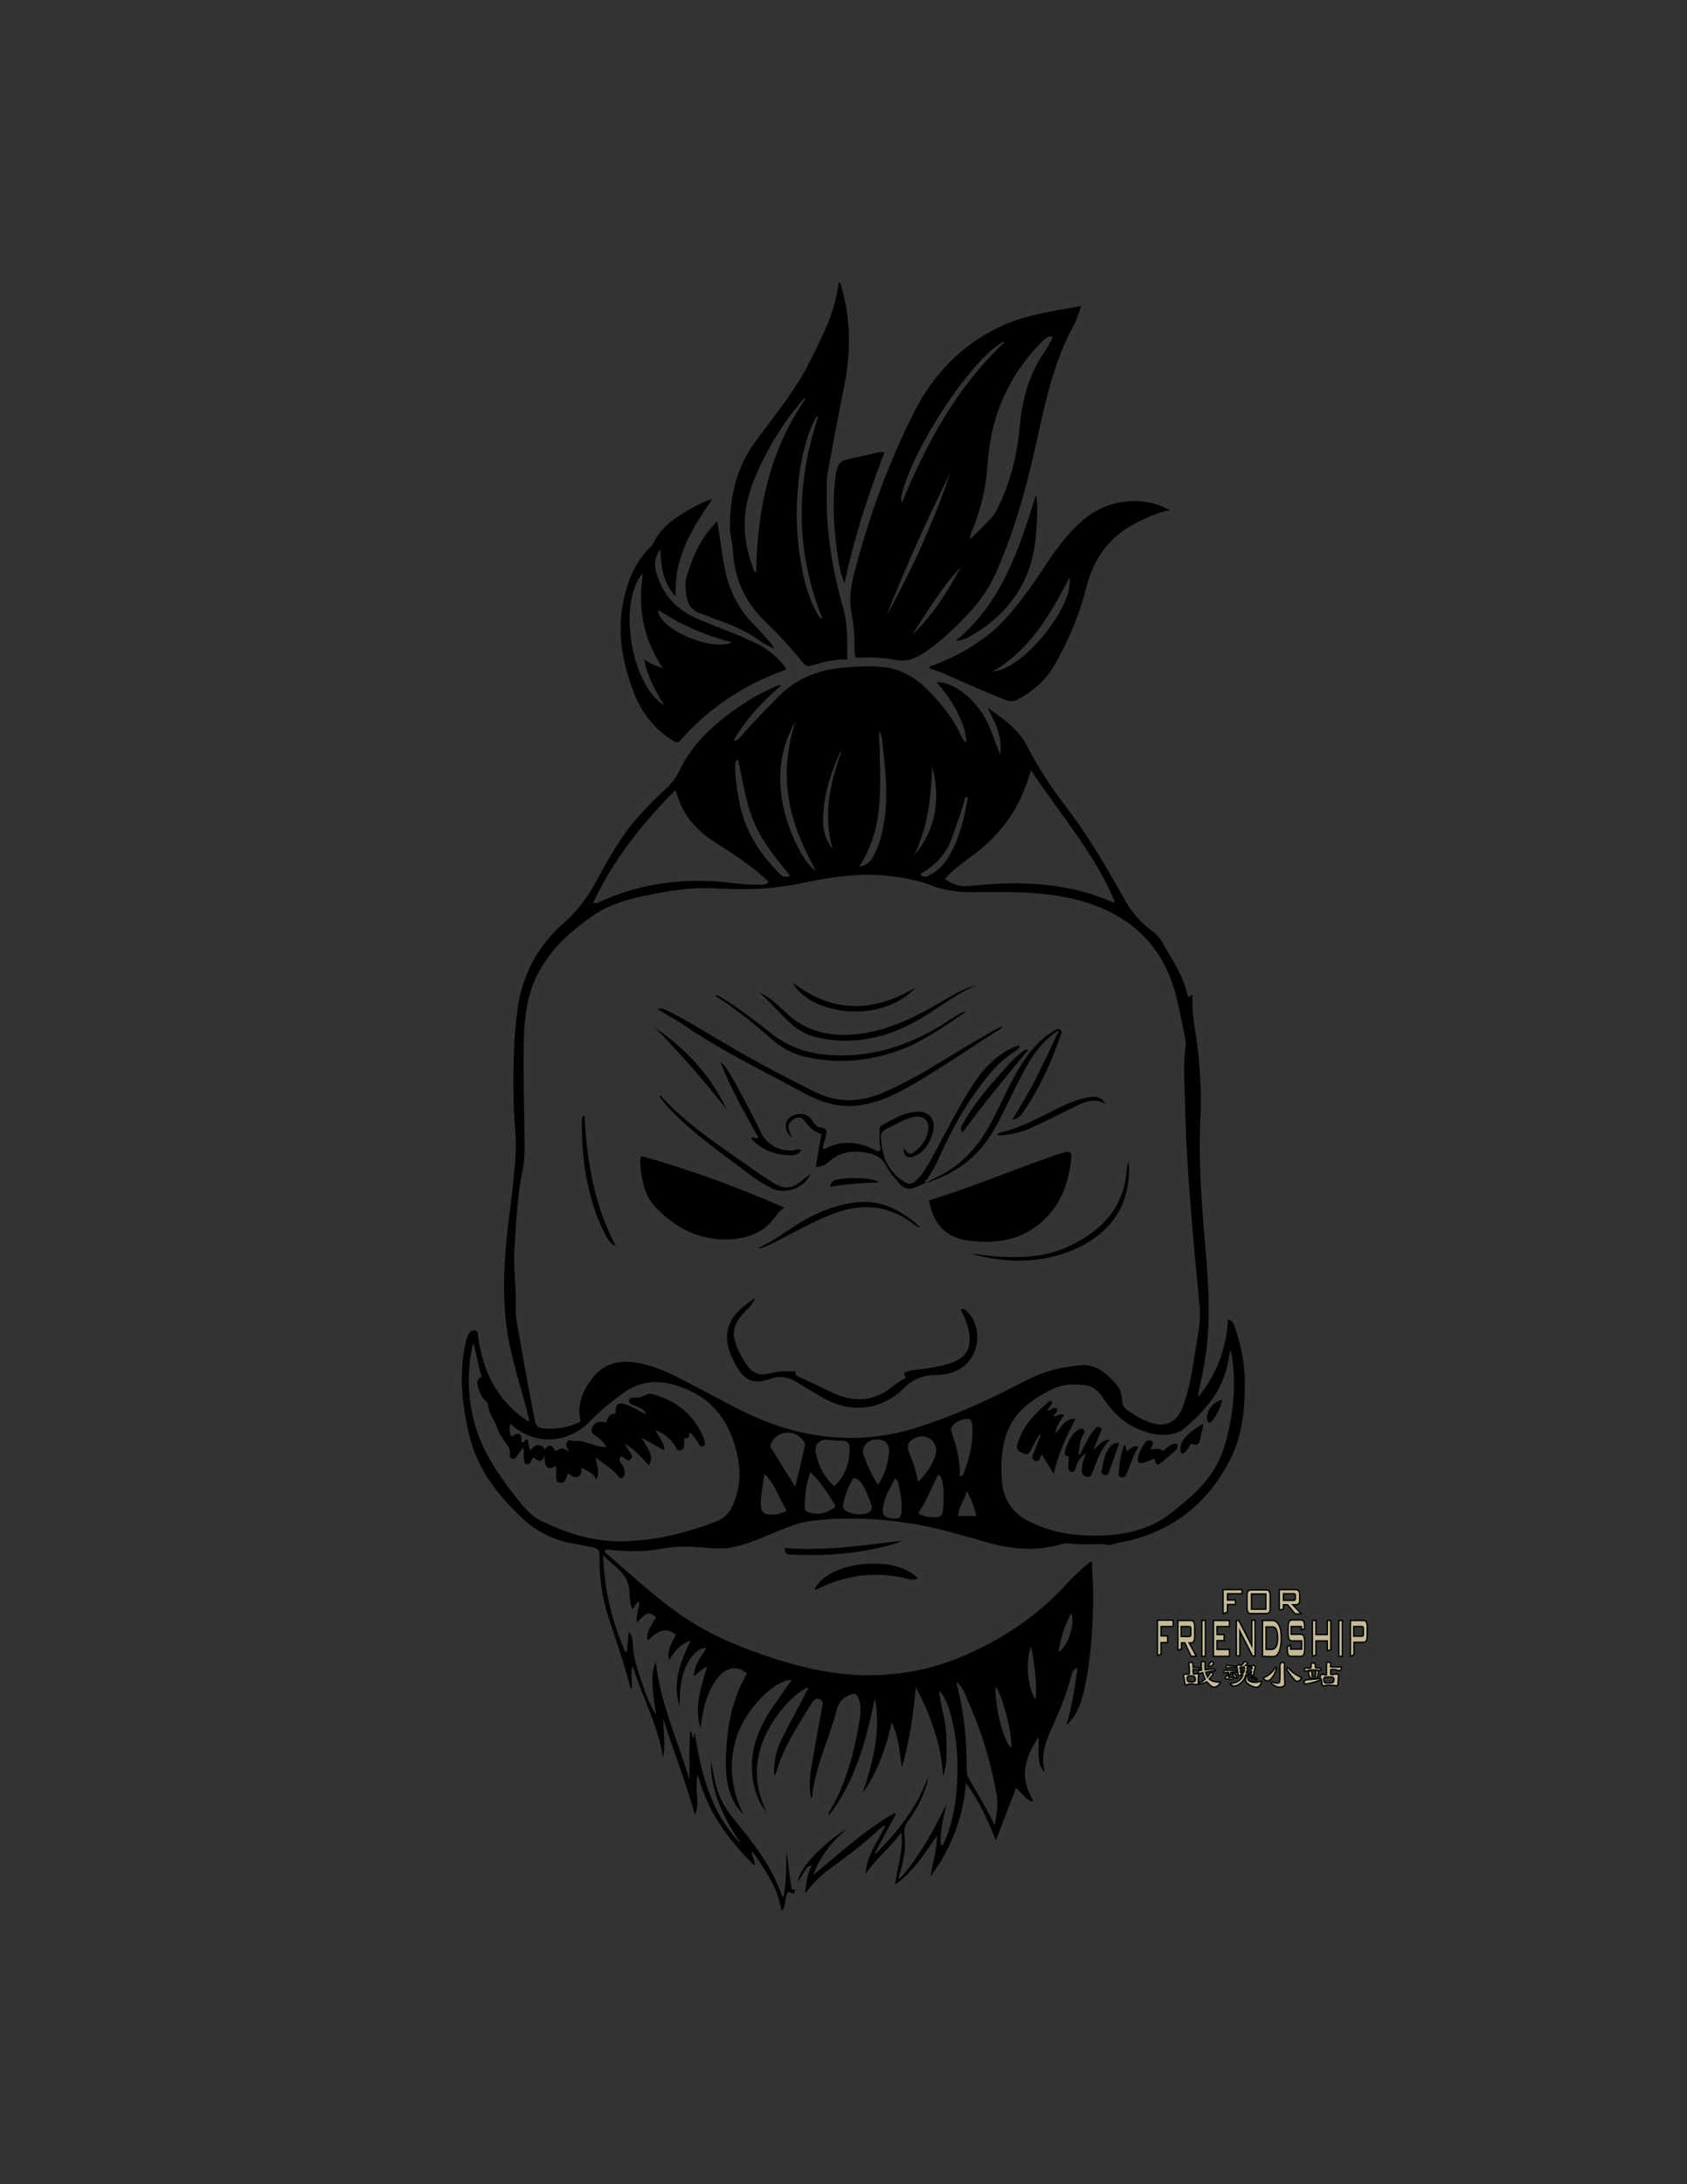 <?xml version="1.0" encoding="utf-8"?>
<!-- Generator: Adobe Illustrator 18.1.1, SVG Export Plug-In . SVG Version: 6.00 Build 0)  -->
<svg version="1.1" id="图层_1" xmlns="http://www.w3.org/2000/svg" xmlns:xlink="http://www.w3.org/1999/xlink" x="0px" y="0px"
	 viewBox="0 0 612 792" enable-background="new 0 0 612 792" xml:space="preserve">
<rect x="0" y="0" width="612" height="792" fill="#333333" stroke="none"/>
<g>
	<g>
		<path d="M250.6,594.9c-3.9,1.2-5.9,3.9-7.8,7.1c-1.2-3.8,1.2-6.4,2.4-9.3c-3.5-2.5-5.9-2-10.2,2.2c-0.5-1.7,0-3.2,0.7-4.6
			c0.7-1.3,1.5-2.6,2.3-3.9c-2.7-2.1-3.2-2-6.9,1.9c-0.5-2.7,0.8-5,0.8-7.5c-1.5,0.2-1.3,2.1-2.6,2.6c-1.5-3.6-0.2-7.8-2.4-11.3
			c-2.1-3.3-5.5-5.4-8.1-8.2c0.4,12.3,3.1,24,8.1,35.2c0.2,0,0.4,0,0.5-0.1c0.2-2.3,0.4-4.7,0.7-7.3c1.4,1.5,1.5,3.4,1.5,4.9
			c0.2,4.2,1.4,8,2.7,11.8c1.5,4.5,3,9.2,5.7,13.3c-0.4-3.1-1-6.2-1.2-9.3c-0.2-3.2-0.4-6.3,1.1-9.9c1.6,15.3,8.1,28.7,12.2,42.9
			c0.1-5.9-0.2-11.7,0.3-17.7c0.8,0.7,0.5,1.5,0.9,2.3c0.9-0.1,0.1-1.1,0.8-1.4c2.3,14.8,5.9,29,16.7,40
			c-6.1-9.2-11.1-18.8-10.9-30.3c1.1,6.1,2,12.3,5.6,17.6c2.6,3.9,5.9,7.4,8.7,11.3c4.7,6,8.7,12.5,11.3,19.7
			c0.1,0.3,0.1,0.8,0.8,0.8c1-5.4,0.9-10.7,1-16.2c0.9,4,0.8,8.2,1.7,12.1c0.2,0.7-0.2,2.1,1.4,1.4c0,2.5-1.3,1.3-2.4,1
			c-1.7,2-0.5,4.9-2.4,7c-0.7-2.8-1.3-5.5-2.3-7.9c-1.1-2.4-2.4-4.7-3.8-7c-1.5-2.2-2.7-4.6-4.8-6.8c-0.1,2,1.4,3.2,1,5.2
			c-9.5-9.5-17.2-19.6-20.5-33c-1.5,5.1,1,10.1-1.1,14.6c-3.2-11.8-7.8-23.2-11.5-34.9c0,4.7,1,9.4-0.1,14.1
			c-1.7-11.6-7.5-21.9-11-33.3c-0.9,3.1,0,5.6-0.3,8.2c-0.8-0.1-0.5-0.7-0.7-1c-2.1-8.1-4.9-16.1-7.5-23.9
			c-2.4-7.3-3.6-14.9-3.5-22.5c0-3-0.3-3.4-3.3-3.9c-2.1-0.4-4.3-0.9-6.3-1.2c-7.4-1.3-13.8-4.6-19.2-9.9
			c-8.3-8-15.2-16.8-18.1-28.1c-3-11.5-4.2-23.1-1.7-34.8c0.2-1.2,0.7-2.4,1.3-3.4c0.5-0.9,1.3-1.3,2.4-1c1,0.3,0.7,1.1,0.8,1.9
			c1.7,12.7,6.9,23.5,17.9,30.8c0.1,0.1,0.3,0.1,0.5,0.1c0.3-0.8-0.1-1.4-0.2-2.1c-2.3-8.9-5.1-17.5-6.9-26.4
			c-2.4-12.5-2.2-25-0.9-37.6c1-10.5,2.8-20.9,3.3-31.5c0.2-5.1-0.4-10.3-0.7-15.3c-0.3-12.6-0.3-25,1.5-37.5
			c1.9-12,7.4-22.2,16.6-30.2c4.9-4.3,8.6-9.3,11.7-14.9c4.7-8.9,9.6-17.5,16.5-24.9c2.8-3.1,5.7-6,8.7-8.7c2.1-1.9,3.7-3.9,4.9-6.4
			c5.2-11.1,14.3-18.7,24.3-25.2c3.3-2.2,6.9-3.9,10.5-5.6c0.7-0.2,1.2-0.7,2.3-0.4c-6.9,5.8-12.8,12.2-17.3,20
			c1.3,0.1,1.9-0.8,2.5-1.4c4.2-4.8,8.6-9.3,13.1-13.9c6.4-6.8,14.2-10.2,23.4-11.1c4.4-0.4,8.9-0.8,13.3-0.5
			c7.4,0.3,13.3,3.5,18.4,8.7c4.8,5,9.3,10.3,12,16.7c0.3,0.8,0.8,1.5,1.9,2.1c-0.4-4.3-1.9-8-3.7-11.6c-1.9-3.6-4.4-6.9-7.2-10.2
			c2.5-0.1,4.4,0.7,6.2,1.6c6.3,3.4,10.5,8.7,13.2,15.2c1.2,3,2.3,6,3.6,9.4c0.5-3.5,0-6.2-0.9-9.1c-0.9-2.7-2.4-5.2-3.6-7.9
			c5.4,3.9,11,7.6,14.2,13.7c4,8,9,15.4,14.4,22.5c8.3,10.8,15,22.6,21.7,34.4c2.4,4.2,5.6,7.6,9.5,10.5c1.5,1.1,2.6,2.4,3.5,3.9
			c3.1,5.6,6.8,10.8,8.6,16.9c0.3,1,0.5,2,0.9,3c0.8,0.3,0.7-0.9,1.5-0.7c0,1.2,0,2.4,0,3.7c0.1,5.6,1.4,11,2,16.5
			c0.9,8.2,1.3,16.4,0.9,24.6c-0.8,16.1,0.5,32,1.9,48c1,12.1,1.7,24.3,0.2,36.4c-0.7,4.8-1.6,9.6-2.7,14.3
			c-0.1,0.5-0.4,1.2-0.1,2.1c6.7-8.2,10.1-17.6,10.7-28c1.7,0.4,2.2,1.9,2.6,3.2c2.3,6.7,3.5,13.4,3.5,20.5c0,8.9-0.9,17.7-4.7,25.8
			c-7.3,15.3-19,25.7-35.5,30.3c-2.7,0.8-5.7,1-8.4,2c-0.7,0.2-2.3-0.3-3.5-0.3c-3.7,0.1-7.5,0.2-11.3-0.2c-0.9-0.1-1.9-0.2-2.7,0.1
			c-9.2,2.8-18.3,2.1-27.3-0.5c-9.3-2.6-18.5-5.5-28-6.9c-11.9-1.9-23.9-2.4-36-0.9c-5.5,0.7-10.4,3.1-15.4,5.1
			c-4.7,2-9.4,3.9-14.5,4.7c-3.4,0.4-6.8,0-10.2-0.2c-4.6-0.4-9.3-0.4-13.8,0.4c-6.2,1.3-12.5,1.1-18.8,0.5
			c-0.7-0.1-1.4-0.4-2.1,0.3c0,0.5,0.4,0.9,0.8,1.2c8.5,7.3,16.7,15,25.9,21.5c9.8,7,20.7,11.7,32,15.5c10.9,3.7,22,6.4,33.6,6.9
			c14.1,0.5,27.5-2.1,40.4-8.1c13.1-6,24.7-13.9,34.4-24.5c2.5-2.7,5.2-5.4,8.2-7.8c0.3-0.3,0.7-0.7,1.4-0.8
			c0.1,4.2,0.5,8.2,0.5,12.3c-0.1,11.7-0.8,23.3-3.4,34.8c-0.8,3.4-1.9,6.6-3.8,9.4c-0.7,0.9-1.3,1.7-2.5,2.8c2.1-7,3-13.7,4-20.7
			c-1.3,0.4-1.9,1.4-2.1,2.4c-1.9,7.4-5,14.4-8.1,21.4c-2,4.6-3.1,9.3-1.6,14.2c-3.5-3.6-1.9-8.2-2.4-12.8
			c-2.5,3.7-4.3,7.3-4.8,11.5c-0.5,4.3,1,8,3,11.7c-1.5,0-1.5,0-6.3-4.9c-2.4,6.3-4.8,12.5-7.3,19c-3.1-7.4-6-14.4-10.9-20.7
			c-1,12.7-5.5,23.9-12.8,33.8c0.5-4.7,2.4-9.5,2.3-14.8c-4.4,6.3-8.4,13-15.2,17.8c0.8-6.4,3.1-12.2,2.3-18.9
			c-4.2,5.5-9.3,9.6-13,15c0.4-6.7,4.4-11.8,7.3-17.6c-1.2,0.3-1.7,0.9-2.4,1.5c-5.6,5.2-11.6,9.7-17.8,14.2c-3.5,2.5-6.4,5.5-9,9
			c0.3-3.5,0.7-6.9,2.4-10.1c-1.7,0-2.2,1.3-2.8,2.3c-0.8,1.1-1.3,2.2-2.1,3.5c-0.2-5.2,11.9-16.1,17.4-18.9
			c-5.4,4.5-9.5,9.9-12.1,16.6c9.6-7.9,18.8-16.4,29.6-22.6c0.2,0.1,0.3,0.3,0.5,0.4c-2.5,4.7-5.1,9.4-7.6,14.1
			c0.1,0.1,0.2,0.2,0.3,0.3c1.9-2,3.7-4,5.6-6c2-2.2,3.7-4.5,5.4-6.8c1.6-2.3,3.2-4.7,4.5-7.2c1.3-2.5,2.4-5.1,3.4-7.8
			c0,2.1-0.8,3.9-1.5,5.8c-1.4,3.6-3.4,7-5.7,10.2c-1.1,1.5-1.5,3-1.3,4.8c0.7,5.1-0.4,10.2-2,15.1c-0.1,0.3-0.1,0.5,0,1
			c2-1.7,3.6-3.9,5.1-6c1.5-2.2,3.1-4.5,4.5-6.8c1.4-2.3,2.7-4.6,3.9-6.9c1.3-2.4,2.4-4.8,3.7-7.2c-1,4.9-2.5,9.7-1.9,14.9
			c0.9-0.3,1-1.1,1.3-1.7c2.7-6.1,3.9-12.6,4.4-19.2c0.7-9.7,0.1-19.3-2.8-28.7c-0.8-2.3-1.6-4.5-3.6-6.7c0.3,3.8,1.2,7.1,1.9,10.4
			c0.7,3.5,0.8,7,0.8,10.5c0,3.4,0,6.9-1.3,10.2c-0.3-5.7-1.3-11.3-3.2-16.7c-1.7-5.4-3.9-10.6-6.7-15.6c-0.8,9.8-2.3,19.6-5,29.1
			c-0.9-5.5-1.1-11-3.7-16.3c-2.1,9.2-5.1,17.9-10.6,25.7c3.7-11.1,6.8-22.5,4.5-34.4c-3.2,15-6.9,29.7-16.7,42.4
			c-0.1-0.4-0.2-0.7-0.2-0.7c6-9.7,9-20.7,11-31.8c0.5-3,1.1-5.9,0.3-9c-0.8-2.7-1.5-3.2-4-2c-2.2,1.1-3.6,2.6-4.2,5
			c-2,7.9-5.4,15.4-7.4,23.3c-0.7,2.6-1.3,5.2-1.5,8c0,0.3-0.1,0.7-0.5,0.9c-0.7-3.9-0.4-7.8,0.2-11.5c1.2-7.3,2.6-14.5,3.9-21.9
			c0.2-1,0.3-1.9-0.8-2.4c-1.1-0.5-1.9-0.1-2.6,0.8c-0.2,0.3-0.5,0.5-0.7,0.9c-4.3,7.4-9.2,14.3-11.9,22.5c-0.4,1.2-0.8,2.4-1.2,3.6
			c-0.7-2.1-0.1-4,0.1-6.1c0.7-4.7,3.1-8.6,5.2-12.8c2.1-3.9,4.2-7.9,6.2-11.8c0.2-0.4,0.7-0.9,0.5-1.5
			c-5.9,2.7-13.2,11.4-16.4,19.7c-3.3,8.7-2.7,17.2,1.4,25.5c-2.6-2.8-3.8-6.3-4.6-9.9c-2.2-9.9,0.7-18.8,6.1-27
			c2.5-3.7,5-7.2,7.6-11c-6.4,0.1-16.5,10.6-19.8,20.2c-3.3,9.8-2.2,19.3,2.2,28.5c-2.6-2.5-4.2-5.6-5.1-8.9
			c-1.2-4.2-1.3-8.4-1.1-12.7c0.3-8.7,1.7-17.3,5.5-25.4c0.7-1.3,1.3-2.6,2-3.9c-2.4-2.7-6.8-2.6-9.5,0.3c-2.8,3.1-4.6,6.8-5.7,10.9
			c-0.8,2.8-1.1,5.8-1.6,8.6c-2.3-7.7,0.2-14.9,2.4-22.3c-2.1,0.7-3.1,2.3-4.7,3.4c-0.1-4.3,2.6-6.9,4.5-10.3
			c-1.9,0.1-3.1,0.9-4.2,2c-3.3,3.3-4.6,7.5-5.2,12c-0.3,2.3-0.3,4.7-0.4,7C244,611,246.4,603,250.6,594.9z M187.1,470.8
			c0,2.2-0.1,4.5,0.1,6.7c0.7,5.2,1.9,10.4,2.7,15.6c1.3,7.4,2.7,14.8,4.2,22.2c0.3,1.5,1,2.4,2.6,2.6c4.5,0.4,8.7-0.1,12.8-1.9
			c0.5-0.2,1.2-0.3,1-1.3c-1.2-5.8,1.1-10.7,4.5-15.1c4.7-6.1,11.4-6.7,18.3-5c7.2,1.6,13.6,5.4,20.1,8.7
			c8.5,4.5,16.8,9.3,25.9,12.7c17.3,6.3,34.9,7.3,52.5,1.9c12.2-3.8,24.2-9,35.6-14.9c4.3-2.2,8.4-4.4,13-5.8
			c3.5-1.1,7.1-1.6,10.7-2.1c5.8-0.8,9.8,2.3,13.4,6.3c1.5,1.6,2.4,3.5,2.5,5.8c0.1,1.5,0.4,3,1.7,3.9c2.4,1.7,5,3.4,7.9,4.5
			c6.1,2.3,10.4,0.3,12.6-5.8c2.4-6.7,3.5-13.6,4.5-20.5c0.8-5,2-10.1,1.5-15.2c-1-11.5-2.2-23-3.1-34.4c-1-13.2-2-26.4-2.2-39.7
			c-0.1-6.3-0.7-12.6,0-18.9c0.1-1.3,0.5-2.5,0.2-3.8c-1-5-2-10.2-3.2-15.2c-3.3-13.9-10.8-24.5-23.6-31.1c-9-4.7-18.7-6.4-28.6-7.2
			c-7.4-0.5-15-0.3-22.4-0.3c-5,0-9.9-0.7-14.6-2.5c-5-2-10.2-2.8-15.5-3.4c-9.5-1-18.8,0.1-28.1,2c-7.2,1.5-14.5,2.7-22,2.8
			c-4.5,0.1-8.9-0.1-13.3-0.3c-8.3-0.4-16.3,0.9-24.4,2.6c-7.1,1.5-14,3.4-20,7.8c-6.6,4.7-12.6,9.9-17,16.7
			c-5.9,8.7-7.2,18.6-7.4,28.7c-0.3,12.9,0.3,25.8,0.3,38.7c0,2.2-0.1,4.5-0.5,6.7c-2.2,9.9-2.5,20-3.2,30.2
			C186.3,459.1,187.1,465,187.1,470.8z M185.2,516.3c-0.5,1.7-0.5,3.2,0.3,4.5c1.1-0.1,1.7-1.4,3-0.7c1.1,0.8,0.3,2.1,0.9,3
			c1,0,1-1.3,1.9-1.2c0.7,1.2,0.3,2.8,1.2,4c1.6-2.2,2.7-2.4,4.4-1.3c1.2,0.9,1.2,2.7,0.2,4.2c-1.3,1.9-2.4,0.4-3.4-0.3
			c-0.7,0.3-0.8,0.8-1,1.2c-0.3,0.8-0.8,1.4-1.7,1.2c-1-0.2-0.7-1.2-0.9-1.9c-0.3-1.3,0.2-2.6-0.4-4.2c-0.9,1.3-1.5,2.3-2.3,3.4
			c-0.3,0.5-0.9,1-1.5,0.8c-0.8-0.2-1-0.9-0.9-1.6c0.2-1.4-0.3-2.5-1.1-3.6c-1.1-1.7-2.6-3.4-3.3-5.4c-1-3.3-3.4-5.9-3.6-9.4
			c0-0.3-0.3-0.7-0.7-0.9c-1.5-1.3-2.2-3.1-2.8-4.9c-0.5-1.6-0.7-3.2,1.3-4c-1.3-3.9-1.9-8-3-11.9c-0.2,0.2-0.3,0.4-0.4,0.7
			c-2.1,9.7-1.7,19.5,1,28.9c2.7,9.3,8.1,17.4,14,25c3,3.8,5.9,7.8,10.4,9.8c9.1,4.4,18.6,7.3,28.7,7.2c12-0.2,23.5-3,34.6-7.3
			c3-1.2,4.9-3.5,6-6.4c2.3-5.5,2.7-11.1,1.5-17c-2.8-13.6-10.2-22.8-24-26.3c-5.9-1.5-11.3-0.9-16.4,2.5c-4.7,3.2-9,6.7-12.9,10.7
			c-7.3,7.8-19.2,9.5-28.2,2C186.1,516.9,185.8,516.7,185.2,516.3z M446.5,489.8c-0.5,0.3-0.5,0.9-0.5,1.3c-0.3,2-0.7,3.9-1.2,5.8
			c-2.4,8.7-8.3,15.2-15,20.9c-1.6,1.4-3.7,2.1-5.9,2.4c-4.5,0.5-8.5-0.8-12.5-2.7c-4.9-2.5-8.5-6.4-11.5-11c-1.6-2.4-3.7-4-6.6-4.3
			c-3.7-0.4-7.5-0.3-11,1.3c-8.2,3.8-15.1,8.9-17.7,18.1c-1.3,4.8-1.5,9.7-1.2,14.6c0.3,6.9,3.4,12.1,9.6,15.3
			c5.9,3,12,4.7,18.6,5.1c9.3,0.7,18.4,0,26.9-4c4.4-2.1,7.9-5.2,11.6-8.3c6.7-5.5,11.7-11.9,14.2-20.2c2.2-7.3,3.3-14.8,3.4-22.4
			C447.6,497.7,447.4,493.8,446.5,489.8z M342.8,318.8c2.6,1.7,5.1,2.8,8.3,2.5c4-0.3,8.1-0.8,12.1-0.9c13.9-0.5,27.4,1,40.3,6.7
			c0.2,0.1,0.5,0.3,0.9-0.2c-7.3-17.5-19.9-31.7-30.4-47.6c-0.8,2.4-1.3,4.4-2.1,6.2c-4,10.7-11,19-20.3,25.6
			C348.6,313.4,345.3,315.6,342.8,318.8z M215.1,327.5c1.3,0,1.3,0,2.3-0.4c12.8-5.9,26.2-8.2,40.3-7.6c6,0.2,12,1.5,18,1.3
			c1.1,0,2.2,0.1,3.2-1.1c-0.5-0.4-1.1-0.9-1.5-1.3c-5.7-5.1-12-9.2-18.5-13.3c-5.8-3.8-10.4-8.7-12.8-15.4c-0.3-1-0.7-2-1.1-3.2
			C232.9,298.7,222.4,311.9,215.1,327.5z M347.2,609.9c-0.1,0.4-0.1,0.5-0.1,0.8c2.7,10.3,3.7,20.9,3.6,31.5c0,0.8,0.2,1.5,0.5,2.2
			c3.2,5.8,6.9,11.4,9.6,17.5c0.7-3.6,1.4-7.2,0.8-10.8c-2-11.9-5.6-23.5-10.5-34.5C350.2,614.1,349.1,611.9,347.2,609.9z
			 M302.6,538.9c4.2-3.9,5.7-8.6,5.6-14.1c0-1.6-0.8-2.3-2.4-2.4c-1.9,0-3.7-0.1-5.6-0.3c-2.7-0.3-4.7,1.5-4.3,4.2
			C296.7,531.2,298.8,535.4,302.6,538.9z M288.5,539.1c1.3-5.4,2.4-10.1,3.5-14.9c0.1-0.7-0.1-1.1-0.4-1.5
			c-2.7-4.3-8.7-4.3-11.5-0.1c-0.5,0.9-0.9,1.9-0.2,2.7C282.6,529.8,285.5,534.2,288.5,539.1z M286.7,317.6
			c-5.1-6.2-10.1-12.2-13.2-19.6c-3.1-7.2-4-15-5.8-22.6c-1.1,0.5-0.9,1.4-1,2.1c-0.1,3.7,0.5,7.3,1.1,11
			c1.6,11.4,7.2,20.5,15.2,28.5C283.9,318,285,318.3,286.7,317.6z M288.6,261.6c-5.8,10.1-6.8,20.8-4.2,31.9
			c2.3,9.8,7.8,20.2,11.6,22.2c-4.7-8.4-8.4-16.9-9.9-26.3C284.6,279.9,285.6,270.6,288.6,261.6z M333.1,537.4c2.7-2.8,4.8-5.6,6-9
			c0.5-1.4,0.8-3,0.1-4.5c-1.1-2.6-4.2-3.8-7-2.6c-2.8,1.2-3.5,3-2.2,5.9C331.4,530.4,332.3,533.7,333.1,537.4z M311.6,314.4
			c2.5-0.7,4-1.7,5-3.5c2.7-4.7,3.8-9.9,4.5-15.3c1-8.5,0-16.9-0.9-25.5c-0.1-1.5-0.2-3.3-1.4-5c0.2,3.8,0.4,7.3,0.4,10.7
			c0.1,6.2,0.3,12.5-0.5,18.7C317.9,301.5,315.7,308,311.6,314.4z M294,533.8c-1.7,4.4-2,8.6-2.1,12.9c0,1.1,0.8,1.5,1.6,1.7
			c3.2,1.1,6.1,0.3,8.9-1.5c0.5-0.3,0.8-0.8,0.4-1.4C300.3,541.5,297.7,537.4,294,533.8z M318.5,538.4c2.4-3.6,3.6-7.4,4-11.4
			c0.3-3.5-1.6-5.4-5.1-5c-3.2,0.3-5.1,3.1-4,6C314.7,531.5,316.3,534.9,318.5,538.4z M348.2,535.4c0.5-0.2,0.8-0.2,0.9-0.3
			c0.2-0.2,0.4-0.4,0.5-0.8c2.1-5.6,3.6-11.3,3.1-17.3c-0.2-2.3-0.9-2.8-2.7-2.4c-3,0.5-5.5,2.6-4.9,4.3
			C346.9,524.2,348.4,529.5,348.2,535.4z M309.6,535.9c-1.7,3-3.1,6.1-3.7,9.4c-0.3,1.3,0.2,2.3,1.4,2.8c2.3,1,4.6,1.3,7,0.7
			c1.7-0.5,2.4-1.7,1.7-3.4c-0.8-2.3-1.6-4.5-2.8-6.6C312.4,537.4,311.5,536.3,309.6,535.9z M333.1,548.7c2,1.3,3.9,1.4,5.9,1.5
			c2.2,0,3-0.7,3.1-2.8c0.2-2.7,0.4-5.5,0.1-8.1c-0.2-1.6-0.4-3.3-1.7-4.8C337.9,539.3,336.2,544.2,333.1,548.7z M277.3,534.4
			c-0.5,4.2-1.4,7.8-1.3,11.5c0,2.1,1,3.1,3,3.3c2.3,0.2,4.4-0.4,6.4-1.4C282.6,543.3,281.3,538.3,277.3,534.4z M324.7,536.1
			c-1.6,3.2-3.6,6.1-4.2,9.7c-0.7,3.4,0,4.4,3.3,4.8c2.3,0.3,3.1-0.3,3.3-2.7c0.2-3.3-0.5-6.4-1.1-9.6
			C325.9,537.4,325.6,536.8,324.7,536.1z M350.5,288.9c-0.5,0.4-0.5,1-0.7,1.5c-1.2,4.7-3,9.1-4.6,13.7c-1.7,4.9-4.9,8.6-9.2,11.5
			c-0.7,0.4-1.5,0.8-2.1,1.5c1,1.2,2.1,0.9,3.2,0.3c3-1.5,5.2-3.7,7-6.7c3.9-6.4,5.6-13.7,6.9-20.9
			C351.1,289.4,351,289.1,350.5,288.9z M338.2,278c-0.4,11-1.6,22.1-6.6,32.2C339.7,300.7,341.2,289.8,338.2,278z M302.1,307.9
			c-3.6-12.2-1-23.8,3.1-35.4c-0.3,0.1-0.4,0.2-0.5,0.4c-3.1,7-5.5,14.1-6,21.7C298.2,299.4,298.9,304,302.1,307.9z M361.2,611.5
			c-0.5,7.1,3.1,20.7,5.7,22.3C367.2,628.7,364,615.8,361.2,611.5z M374.1,597.1c-2.2,5-1.3,15.5,1.6,19.1
			C376.3,609.8,375.2,603.6,374.1,597.1z M350.7,540.7c-0.8,3.4-3,5.7-3.1,9c2.2,0,4.4,0,6.6,0C353.4,546.6,352.6,543.8,350.7,540.7
			z M384,599.1c3.5-2.1,6.2-10.7,4.6-14.2C386.3,589.3,384.7,593.9,384,599.1z"/>
		<path d="M392.2,111c-0.9,2.5-1.5,4.8-2.6,6.8c-6.9,12.6-10.1,26.4-13.1,40.3c-3.6,16.6-8,33.1-14.8,48.7c-2.4,5.6-5.7,10.6-9.7,15
			c-5.5,5.8-11.1,11.4-17.9,15.6c-2.6,1.6-5.5,2.5-8.6,2c-4.6-0.9-9.2-1.2-13.8-0.9c-0.4,0-0.9,0-1.2,0c-0.5-1.2-0.5-2.3-0.5-3.4
			c0-4.3-0.2-8.5-1.1-12.7c-1-5-0.2-10.1,1.1-15c5.2-20,12.3-39.5,21.6-57.9c6.9-13.7,17.2-24.4,31.1-31c6.8-3.3,14-4.7,21.3-6.1
			C386.7,112,389.3,111.5,392.2,111z M352,195.5c2.6-2.6,5-4.9,7.3-7.3c1.1-1.2,2-2.5,2.6-3.9c4.6-9.2,7-19,8-29.3
			c0.9-9.6,3.1-18.8,8.7-26.9c1.3-1.9,2.5-3.9,3.4-6.1c-1.7-0.1-2.3,0.2-4.2,2.1c-12,12.2-18.4,26.9-19.5,43.9
			c-0.5,8.5-2.4,16.8-5.8,24.7C352.3,193.4,351.9,194.1,352,195.5z M364.4,124.1c-0.8-0.2-1.1,0.2-1.4,0.4c-3.2,2.1-5.9,4.7-8.4,7.5
			c-6.8,7.7-12.5,16.1-17.6,24.9c-3.9,6.9-7.5,13.9-9.6,21.5c-0.7,2.3-0.5,2.3-0.2,3.9C336.1,160.6,347.1,140.4,364.4,124.1z
			 M321.5,223.4c9.3-16.7,17.2-34.1,23.3-52.1C336.3,188.4,328.5,205.7,321.5,223.4z M331,230.1c7.4-7.1,12.8-15.6,17.6-24.5
			C341.6,212.9,336.5,221.7,331,230.1z"/>
		<path d="M307.4,239.1c-4.8-0.2-9.1,1.1-13.4,2.3c-1.2,0.3-2-0.1-2.7-1.1c-4.2-5.2-8.7-10.1-13.6-14.8
			c-7.3-7.1-11.3-15.5-11.8-25.7c-0.1-2.7-1-5.4-1.1-8.1c-0.1-11.4,2.3-22.1,9.1-31.4c6.3-8.6,13.1-16.8,18.3-26.2
			c2.7-5,5.2-10.2,7.5-15.4c2.3-5.2,3.8-10.7,4.6-16.3c0.7,0.1,0.7,0.7,0.8,1c3.7,12.5,3.6,24.8,1,37.5c-2.1,10.3-4,20.5-5.9,30.8
			c-0.4,2.5-0.3,5.1-0.3,7.8c-0.1,14.1,2.2,27.9,6.1,41.4C307.6,226.8,307.3,232.8,307.4,239.1z M292.4,144.3
			c-1.1,0.3-1.3,0.9-1.7,1.3c-7.1,8.4-12.8,17.8-17,28c-4.4,10.5-4.8,21-0.7,31.7c0.3,0.8,0.2,1.6,1.3,2.4
			C274.7,184.9,279.1,163.4,292.4,144.3z M296.8,151.1c-0.2,0-0.3-0.1-0.5-0.1c-0.2,0.2-0.3,0.4-0.5,0.8c-0.4,1-1,1.9-1.3,2.8
			c-2.7,6.2-4,12.9-4.8,19.7c-1.1,9.8-0.9,19.6,0.8,29.3c1.1,6.6,2.6,12.9,5.9,18.7c0.4,0.8,0.8,1.7,2,2.1
			C288.6,200.2,288.6,175.8,296.8,151.1z"/>
		<path d="M245.2,216.3c-4.7-4.9-5.4-10.7-5.6-17.2c-2.1,2.7-2.3,5.4-1.6,8.1c2.2,8.4,7.5,14,15.5,17.4c7.1,3,14.4,5.5,21.3,8.9
			c4.2,2.1,8.7,6,10.5,9.2c-5.5,2.1-10.8,4.3-15.7,7.2c-8.5,4.9-16.1,10.9-22.6,18.4c-0.9,1-1.5,1.1-2.6,0.4
			c-7-4.2-11.7-10.3-14.5-17.7c-4.2-10.8-6.1-21.9-3.7-33.3c1.5-7.3,4.4-14.1,9.9-19.5c0.3-0.3,0.7-0.8,0.9-1.2
			c3-6.3,8.6-9.8,14.4-13c2.1-1.2,4.4-2.2,7-3.1C251.1,191.7,244.3,202.2,245.2,216.3z M241,255.8c-3.3-5.5-6.2-10.5-7.3-16.7
			c2.1,1.5,4.2,2.4,6.7,3.1c-3.6-5.4-5.8-10.7-7-16.6c-1.2-5.8-1-11.6-0.2-17.8C223.8,218.8,229.2,248.8,241,255.8z M238.7,221.1
			c0.3,7.4,20.3,15.3,26.8,11.8C255.8,230.4,247,226.6,238.7,221.1z"/>
		<path d="M424.4,185c-4.4,0.9-8,2.5-11.6,4.3c-10.3,5-16.1,13.2-18.8,24c-2.5,10.1-6.7,19.7-11.9,28.6c-3.1,5.2-7.8,9-13,11.8
			c-1.4,0.8-2.8,0.7-4.3,0.1c-5.7-2.2-11.3-4.7-16.8-7.1c-3.6-1.6-7.1-3.3-11-4.4c0.3-0.9,1.1-0.9,1.7-1.1
			c10.6-4.2,20.2-9.7,27.6-18.6c4.2-4.9,8-10.1,11.5-15.4c4.4-6.8,9-13.4,15.2-18.7C401.8,181,414.5,179.5,424.4,185z M388,209.4
			c-7,13.3-14.1,26.1-27.9,34.1C371.1,242.9,389.7,219.9,388,209.4z"/>
		<path d="M260.2,189c0.8,5.1,1.5,9.9,2.3,14.8c1.4,8.9,4.8,16.6,11.3,23c1.9,1.9,3.6,3.9,5.4,5.9c0.7,0.8,1.3,1.5,1.6,2.6
			c-1.4-0.8-2.8-1.4-4.2-2.3c-5.1-3.8-10.9-6.4-16.9-8.4c-1.9-0.7-3.6-1.5-5.5-2.1c-3-1-4.6-3.1-5.1-6.1c-0.4-2.6-0.7-5.1,0.1-7.6
			C251.4,201.4,254.5,194.7,260.2,189z"/>
		<path d="M320.8,164.1c-5.8,15.3-11,30.8-14.4,47.4c-1.3-2.8-1.7-5.4-2.2-7.9c-1.6-10.4-2.5-20.8-1-31.3c0.7-4.5,1.4-5.2,5.8-6.1
			c3.4-0.7,6.8-1.5,10.1-2.3C319.7,164,320.1,163.8,320.8,164.1z"/>
		<path d="M346.9,232.2c16.6-13.8,22.8-33.1,28.9-52.7c0.7,2.8,0.5,5.7,0.4,8.5c-0.3,8.4-1.3,16.6-5.5,24.2
			c-4.5,8.3-11.1,14.3-19.3,18.8c-0.9,0.5-2,0.9-3,1.2C348,232.2,347.5,232.5,346.9,232.2z"/>
		<path d="M295.5,576.3c4.8-10.1,28.9-12.9,37.5-4c-1.6,0.9-3.2,0.3-4.6,0c-4.8-1.2-9.7-1.5-14.6-1.1c-5.6,0.5-10.9,2-16,4.4
			C297,575.9,296.4,576.5,295.5,576.3z"/>
		<path d="M284.6,561.3c14.1,1.2,28.1-0.9,42.4-2.6c-1.7,1-3.3,1.3-4.7,1.7c-11.6,3.1-23.3,3.9-35.2,3.3
			C285.1,563.6,285.1,563.6,284.6,561.3z"/>
		<path d="M337,435.3c2.5-0.9,5-1.6,7.4-2.4c13.3-4.5,26.2-9.9,39.6-14.4c4.6-1.5,5.1-1.2,4.4,3.6c-1.5,10.3-5.8,18.8-15.1,24.3
			c-6.1,3.6-12.9,4.3-19.9,3.7c-0.4,0-0.9-0.1-1.3-0.1C343.4,448.9,338.8,444.5,337,435.3z"/>
		<path d="M284.6,437.9c-1.9,1-2.6,2.4-3.6,3.6c-4,5.5-9.7,7.5-16.2,7.9c-11.1,0.5-20.1-4.2-27.4-12.1c-2-2.2-3.2-4.8-3.9-7.6
			c-0.7-2.4-1-4.8-1.2-7.3c-0.1-1-0.2-2,0.4-3.2C250.3,424.1,267.4,430.4,284.6,437.9z"/>
		<path d="M274.1,470.6c-1,2.1-2.4,3.6-3.9,5.1c-4.4,4.5-5,7.9-2.5,13.6c1,2.2,2.2,4.3,3.6,6.2c2,2.5,4.4,3.4,7.5,2.6
			c1.4-0.3,3-0.7,4.4-0.8c1.7-0.1,3.6,0,5.5,0c-0.5,1.4,0.5,1.7,1.6,2.2c3.9,1.7,7.8,3.7,11.7,5.5c7.8,3.6,15.2,3.3,22-2.4
			c1.4-1.2,3.1-2.1,4.5-3c0.1-0.9-0.8-1-0.5-1.7c1.7-1.1,3.9-1.2,6-1.4c3.4-0.4,6.9-1,10.2-2c6.4-2,8.5-5.5,7.2-12.1
			c-0.4-2.1-1.2-4-2.1-5.9c-0.2-0.5-0.5-1.1-0.8-1.6c1.2-0.7,1.9,0.1,2.4,0.8c5.2,4.8,4.8,14.5-0.8,19.3c-3.2,2.7-6.8,3.6-10.8,3.6
			c-4.7,0-8.4,1.7-11.7,5c-7.4,7.4-18.3,9-28,3.8c-3.6-2-7.2-4.2-10.7-6.3c-3.1-1.9-6.1-2.3-9.5-1.1c-5.8,2.1-9.3,0.7-12.3-4.7
			c-1.5-2.6-2.7-5.4-3.2-8.4c-0.5-3.6,0.3-6.8,2.4-9.6C268.4,474.5,271.2,472.5,274.1,470.6z"/>
		<path d="M336.2,428.7c-1.4,0.7-2.8,1.2-4.3,1.9c-2.1,0.9-3.8,0.4-5.4-1.2c-1.9-2.1-3.8-4.3-5.1-6.8c-1.2-2.3-3.1-3.6-5.6-4.3
			c-5.6-1.3-10.9-1.1-15.4,3.2c-1.2,1.1-2.6,1.5-4.5,1.7c0.8-4.2,1.4-8.1,2.1-12c-2.5-0.7-4.3-2.3-5.7-4.3c-1.3-1.9-2.8-2.1-4.5-1
			c-1.7,1.1-2.2,2.7-1.3,4.7c0.2,0.5,0.5,1.1,0.9,1.9c-2.4-1.7-3.1-4.7-1.5-6.7c1.6-2.1,5.7-2.5,7.5-0.9c0.7,0.5,1.1,1.3,1.6,2
			c0.8,1,1.6,1.9,3,2c1.6,0.1,2.1,1.1,1.7,2.6c-0.2,0.9-0.4,1.6-0.7,2.5c-0.2,0.8-0.7,1.6-0.4,2.5c0.4,0.3,0.8,0,1-0.1
			c5.9-3.1,11.7-2.3,17.5,0.4c0.5,0.2,1.2,1,1.9,0.5c0.9-0.5,0.3-1.3,0.2-2.1c-0.3-2,0-3.9-0.1-5.9c0-0.5,0.2-1,0.7-1.2
			c3.8-2,7.4-4.4,11.9-4.9c5.2-0.7,8.1,2.5,6.7,7.6c-1.1,3.7-3,6.9-6.8,8.5c-2.5,1-4-0.3-3.7-3c1.7,2.6,2.5,2.7,5,0.4
			c2-1.7,3.3-4,3.8-6.7c0.7-3.3-1.5-5.7-4.8-5c-3,0.4-5.5,2-8.1,3.2c-4.5,2.2-4.6,2.3-3.9,7.3c0.7,5.5,3.2,9.8,7.9,12.9
			c1.9,1.2,2.8,1.1,4.5-0.3c2-1.9,3.4-4,4.7-6.3c4.7-8.4,8.9-17,13.9-25.2c2.4-3.9,4.9-7.8,8.3-11c2.4-2.3,5.1-4.3,8.2-5.7
			c0.8-0.3,1.5-0.8,2.6-0.7c-0.4,1.2-1.3,1.7-2.2,2.3c-3.7,2.4-6.9,5.5-9.6,8.9c-7.2,8.9-12.8,18.7-17.4,29.1
			c-1.3,3-2.8,5.7-4.7,8.4C335.8,427.9,334.7,428.6,336.2,428.7L336.2,428.7z"/>
		<path d="M238.5,365.8c1.4-0.3,2.3,0.1,3.2,0.5c6.3,3,12.2,6.7,18.3,10.3c11.6,7,23.5,13.3,35.6,19.3c8.4,4.2,16.5,3.8,24.8,0.3
			c6.9-3,13.4-6.6,19.8-10.5c6.9-4.2,13.7-8.4,20.7-12.3c0.8-0.4,1.6-0.8,2.8-1.4c-0.4,0.5-0.4,0.8-0.5,0.9
			c-11.6,7.3-22.8,15.2-34.8,21.9c-5.6,3.1-11.4,5.5-17.7,6.1c-6.9,0.8-13.2-1.4-19.1-4.6c-14.9-8.1-30.3-15.4-44.2-25.1
			C244.4,369.3,241.5,367.8,238.5,365.8z"/>
		<path d="M336.3,428.7c2.8-1.5,5.7-2.8,8.4-4.6c7.1-4.6,11.8-11.1,15.6-18.5c3.5-6.7,6.4-13.6,10.5-20c3.1-4.8,6.7-9,11.7-11.9
			c0.7-0.4,1.4-1,2.2-0.3s0.3,1.5,0,2.2c-3.3,9.7-7.6,19-13.4,27.5c-0.9,1.2-1.6,2.5-4,2.8c3.3-5.5,6.4-10.6,9.1-16
			c2.6-5.4,5.2-10.7,7.8-16.3c-3.1,1.7-5.6,4.3-7.8,7c-3.4,4.3-5.6,9.1-8.1,13.9c-2.7,5.4-5.1,10.8-8.2,16
			c-5.1,8.6-12.6,14.4-22,17.7C337.4,428.5,336.8,428.8,336.3,428.7C336.2,428.7,336.3,428.7,336.3,428.7z"/>
		<path d="M259.4,361c0.9-0.3,1.4,0.2,2,0.5c6.9,4.2,13.1,9.1,19.3,13.9c6.3,4.8,13.6,6.9,21.4,7.2c16,0.9,30.1-4.5,43.1-13.2
			c1.5-1,3.1-2.1,4.7-2.6c0.3,0.1,0.3,0.2,0.2,0.3c-7.8,5.2-15.3,10.7-24.3,13.9c-11.4,4-22.8,4.9-34.5,2c-4.2-1.1-7.9-3.2-11.1-6
			c-6.3-5.5-12.8-10.8-19.9-15.4C260,361.6,259.8,361.2,259.4,361z"/>
		<path d="M354.3,357.2c-9.8,4.2-17.7,11.7-27.4,15.8c-9.9,4.3-20.2,5.6-30.9,3.1c-3.7-0.9-6.8-2.8-9.6-5.4c-3.8-3.5-7-7.5-11-10.8
			c2.6,1,4.7,2.7,6.8,4.6c2,1.7,3.8,3.7,5.9,5.2c6.6,4.8,13.9,6,21.7,5.4c10.9-0.9,20.7-5.5,29.9-10.8c4.5-2.6,8.9-5.5,13.9-6.9
			C353.9,357.3,354.1,357.3,354.3,357.2z"/>
		<path d="M352.3,454.6c3.5,0.2,6.9,0.9,10.3,1.1c9.2,0.5,18.1-0.1,26.4-4.4c8.1-4,14.8-9.6,18-18.5c1-2.6,1.5-5.4,1.7-8.1
			c0.1-1.1,0.2-2.3,0.7-3.4c0.4,2.4,0.2,4.8-0.1,7.2c-1.5,12.2-9,19.9-19.7,24.6c-11.9,5.1-24.3,5-36.6,1.7
			C352.9,454.8,352.6,454.7,352.3,454.6z"/>
		<path d="M294.2,425.5c-2.5,5.6-9.6,7.9-14.8,5.1c-4.3-2.2-8-5.1-11.8-8c-8.2-6.1-16.5-12.1-23.7-19.5c-1.6-1.7-3.3-3.5-4.6-5.5
			c0.1-0.1,0.2-0.3,0.4-0.4c0.4,0.5,0.9,1.2,1.4,1.7c7.8,8.1,16.9,14.5,26.1,20.9c3.9,2.7,7.9,5.6,11.9,8.2
			c5.5,3.7,7.8,3.5,12.9-0.8C292.6,426.8,293.2,426.4,294.2,425.5z"/>
		<path d="M274.9,452.6c6.2-2.7,11.4-7.1,17.3-10.4c5.7-3.1,11.8-5.5,18.3-6.2c6.3-0.8,12.1,0.9,17.4,4.4c2,1.3,4,2.6,5.9,4.7
			c-1.2-0.1-1.6-0.7-2.2-1.1c-9-7-18.8-7.9-29.3-3.9c-5.2,2-10.3,4.6-15.2,7.2c-3,1.6-6,3.2-9.1,4.6
			C277,452.3,276.1,452.7,274.9,452.6z"/>
		<path d="M290.7,417c-1,1.6-2.5,1.9-3.9,1.9c-5.5,0-10.3-1.9-14.1-5.8c-0.1-0.1-0.1-0.3-0.2-0.5c0.9-0.5,1.6,0.5,2.7,0
			c-5-9-10.1-17.8-13.8-27.4c1.6,1,2.4,2.5,3.3,4c4.2,7.2,8,14.6,11.7,22.1c2.1,4,7.3,6.6,11.9,5.7
			C288.8,416.8,289.6,416.5,290.7,417z"/>
		<path d="M223.4,451.8c-2.1-0.8-2.7-2.2-3.5-3.6c-3.7-6.7-5.8-14-7.2-21.4c-1.2-6.7-1.7-13.4-1.6-20.2c0-0.8-0.2-1.6,0.9-2.3
			C212.9,420.7,215.4,436.8,223.4,451.8z"/>
		<path d="M287.6,356.3c14.8,11.4,29.6,10.7,44.7,1.7C319.3,372,293.3,367.6,287.6,356.3z"/>
		<path d="M373,380.7c-8.2,9.9-16.3,19.7-23.8,29.9c-1.1-1.3-0.4-2.3,0.1-3.2c3.4-6,7.8-11.5,12.3-16.6c3-3.3,5.7-6.8,9.3-9.5
			C371.4,381.1,371.8,380.4,373,380.7z"/>
		<path d="M361.6,411.3c1.3-0.9,2.7-1,4-1.3c5.8-1.9,11.1-4.5,16.5-7.3c4.2-2.2,8.4-4,13.1-4.9c2.6-0.4,4.6,0.2,5.8,2.4
			c-3.5-2-6.7-1-9.8,0.5c-5.5,2.6-10.9,5.4-16.5,8c-3.6,1.7-7.4,2.6-11.4,3C362.7,411.6,362.3,411.8,361.6,411.3z"/>
		<path d="M263.6,402.3c-8.1-10.4-16.8-20.3-26-29.7C248.8,380.3,257.8,389.9,263.6,402.3z"/>
		<path d="M318.9,428.7c-6.1,0.3-11.9,0.5-17.8,1.7c0.3-1.6,1.2-2.5,2.5-2.7c4.9-0.7,9.8-0.9,14.6,0.5
			C318.3,428.3,318.5,428.5,318.9,428.7z"/>
		<path d="M235.4,531.4c-2.7-3.1-5.4-6-8.9-7.9c0.7,1.1,1.4,2.1,2.1,3.2c0.5,0.8,1.1,1.6,0.1,2.5c-0.9,0.8-1.5-0.1-2.3-0.5
			c-0.3-0.2-0.5-0.4-0.9-0.7c-1.2,0.8-0.9,1.6-0.2,2.5c0.9,1.2,1.4,2.4,1.3,3.9c0,0.7-0.3,1.2-0.9,1.5c-0.8,0.3-1.2-0.2-1.5-0.7
			c-2.1-2.8-5.2-4.2-8-6.7c0.1,2.7,1.7,5.1,0.1,8c-0.9-2.6-3.4-3-5.4-4.4c0,1.4,0.2,2.6-1.1,3.3c-1.5,0.8-2.4-0.3-3.5-1.1
			c-0.7,0.5-0.7,1.3-1,2c-0.4,1-1.1,1.5-2.2,1.3c-1.1-0.2-1.4-0.9-1.3-1.9c0-1.3,0-2.6,0-3.8c-0.4-0.3-0.7-0.1-1,0
			c-1.6,1-2.8,0.3-3.1-1.5c-0.1-1.1-0.1-2.2-0.1-3.3c0-1.2,0.1-2.4,1.5-2.8c1.5-0.4,1.7,0.9,2.3,1.9c2.7-1.3,2.7-1.3,4.8,0.1
			c0.2-0.3,0-0.7-0.2-0.9c-0.5-0.9-0.9-1.7-0.2-2.7c0.7-1,1.5-0.1,2.4-0.2c4.2-0.4,7.5,2.3,11.7,2.2c-0.7-1.7-2.1-2.8-3.5-3.9
			c-1.1-0.8-2.4-1.3-1.6-3.1c0.8-1.7,2.1-2.4,4-2.1c0.3,0.1,0.8,0.1,1.2,0.2c0.4-1.7,0.9-3.4,3.3-3.1c0-0.4,0-0.8,0-1.1
			c0.1-2.4,1.2-3.2,3.5-2.4c2,0.7,3.8,1.6,5.7,2.7c0.5,0.3,1.1,0.5,2,1.1c-0.7-1.5-1.4-2.1-2.4-2.5c-1.1-0.5-2.2-1-3.2-1.4
			c-0.5-0.2-0.9-0.8-0.7-1.3c0.1-0.5,0.5-1,1.2-1c2,0.2,3.6-0.3,5.4-1.2c0.9-0.5,2-0.1,2.8,0.2c8.3,2.4,14.2,7.5,17.6,15.4
			c0,0.1,0.1,0.2,0.1,0.3c0.1,1,1.1,2.2-0.1,2.8c-1.3,0.8-1.6-0.9-2.2-1.6c-0.9-1.1-1.5-2.4-2.8-3.3c-0.4,1,0,2.7-2,2
			c0,1,0,1.6,0,2.4c0,1.1-0.4,1.9-1.4,2.1c-1,0.2-1.4-0.5-1.7-1.3c-1.5-2.7-4.5-5.1-7.4-6c1.1,2,2.6,3.7,3.2,5.9
			c0.1,0.3,0.1,0.8,0.1,1.4c-2.7-1.5-5.2-2.8-8.2-4.6C234.4,524.8,237.7,527.4,235.4,531.4z"/>
		<path d="M382.3,534.5c-1.5-2.6-3-4.8-4.3-7.1c-0.4,0.3-0.5,0.8-0.7,1.2c-0.2,0.9-0.8,1.5-1.7,1.1c-1-0.3-1.3-1.1-0.9-2.1
			c0.9-2.2,1.7-4.5,2.6-6.7c0.1-0.3,0.2-0.7,0.2-1.1c-1.4,1.5-2.1,3.5-3.1,5.2c-1.2,2.5-1.4,2.6-3.4,1.9c-2.1-0.8-2.5-1.9-1.7-4
			c1.3-3.7,3.3-7,6-9.8c1.4-1.5,3.1-3,4.7-4.5c0.4-0.4,0.9-0.7,1.6-0.5c0.3,1.5-1.3,2.1-1.6,3.3c0.9,0.2,1.3-0.5,1.9-0.7
			c0.5-0.1,1.1-0.4,1.5,0.1c0.3,0.4,0,1-0.2,1.3c-0.3,0.4-0.7,0.9-1.1,1.5c1.5,0.1,2.5-1.4,4-0.5c-1.5,1.9-2.8,3.8-3.3,6.8
			c2.2-2.4,3.5-5.6,7.4-5.5C387,520.7,383.8,527.1,382.3,534.5z"/>
		<path d="M393.9,526.9c-1.9,1.4-3.1,3.2-3.7,5.4c-0.2,0.7-0.4,1.5-1.4,1.4c-1-0.1-1.3-1-1.3-1.9c0-1.2,0.2-2.4,0.3-3.8
			c-1.9,0.1-1.6-1-1.3-2.3c0.8-2.7,2-5.4,4.4-7.1c0.7-0.4,1.4-1,2.2-0.2c0.7,0.7,0.1,1.4-0.2,2c-1.3,2.2-1.4,4.7-1.6,7.3
			c0.8-0.4,1-1.2,1.2-1.7c1.4-2.6,2.5-5.4,4.5-7.6c0.5-0.7,1.2-1.4,2.2-0.8c1,0.7,0.1,1.4-0.1,2.1c-0.8,1.9-1.5,3.7-2.5,6
			c2.1-1.5,3.2-3.7,6.1-3.7c-3.6,3.5-4.8,7.9-6.4,12c-0.3,0.9-1,1.9-2.2,1.5c-1.3-0.3-1.7-1.3-1.6-2.5
			C392.4,530.9,393.3,529,393.9,526.9z"/>
		<path d="M417.4,525.6c1.5-0.1,2.8-0.7,4.2,0.3c0.5,0.3,1-0.3,1.4-0.7c1.2-0.9,2.3-1.9,3.9-1.7c0.7,1.1,0.1,1.9-0.5,2.5
			c-1.6,1.4-3.3,2.8-4.9,4.2s-2.4,0.9-2.6-1.4c-1.3,0.5-2.5,1.1-3.7,1.5c-0.7,0.2-1.3,0.5-2,0c-0.7-0.4-0.4-1.2-0.3-1.9
			c0.4-1.9,1.2-3.6,2.4-5.1c0.5-0.8,1.2-1.3,2.2-0.9c1.2,0.5,0.7,1.4,0.3,2.2C417.5,525,417.5,525.2,417.4,525.6z"/>
		<path d="M413,524.6c-2,3.1-2.8,6.6-4.3,9.7c-0.3,0.8-0.8,1.6-1.9,1.4c-1.2-0.2-1-1.2-0.9-2.1c0.2-3.4,0.8-6.7,2-9.9
			c0.8,0.8,0.5,1.6,0.8,2.5C410,525.8,410.8,523.8,413,524.6z"/>
		<path d="M436.6,516.2c-0.4,2.2-0.9,4-1.3,6c-0.3,1.2-0.9,2.1-2.4,1.5c-1.1-0.4-1.3,0.5-1.7,1.2c-0.7,1-1.2,2.2-2.7,2.1
			C427.4,523.3,429.8,520.1,436.6,516.2z"/>
		<path d="M406,523.3c-1.3,3.6-2.5,7.2-3.8,10.7c-0.2,0.7-0.9,1-1.6,0.8c-0.7-0.2-1.2-0.5-1-1.3c0.7-2.8,0.8-5.8,2.6-8.2
			C403,524.2,403.9,522.9,406,523.3z"/>
		<path d="M443.4,507.6c-0.7,3.1-2.1,5.6-3.9,7.9c-0.7,0.8-1.5,0.3-1.6-0.7C437.4,511.7,440.2,508.1,443.4,507.6z"/>
	</g>
</g>
<g>
	<g>
		<path fill="#C4BA98" stroke="#000000" stroke-width="0.5" stroke-miterlimit="10" d="M443.7,585.2v-8.8h6.9v1.5h-5.3v2.3h2.9v1.6
			h-2.9v2.7L443.7,585.2z"/>
		<path fill="#C4BA98" stroke="#000000" stroke-width="0.5" stroke-miterlimit="10" d="M452.4,578.5c0-0.8,0.1-1.4,0.4-1.6
			c0.2-0.3,0.7-0.4,1.3-0.4h5c0.7,0,1.1,0.1,1.3,0.4s0.4,0.8,0.4,1.6v4.6c0,0.8-0.1,1.4-0.4,1.6c-0.2,0.3-0.7,0.4-1.3,0.4h-5
			c-0.7,0-1.1-0.1-1.3-0.4c-0.2-0.3-0.4-0.8-0.4-1.6V578.5z M454,583.5h5.2V578H454V583.5z"/>
		<path fill="#C4BA98" stroke="#000000" stroke-width="0.5" stroke-miterlimit="10" d="M464.1,583.8v-7.4h5.8c0.5,0,0.9,0.1,1.2,0.4
			c0.2,0.3,0.4,0.7,0.4,1.3v2.1c0,0.6-0.1,1-0.4,1.3c-0.2,0.3-0.6,0.4-1.2,0.4H469l3.1,3.3h-2.3l-2.7-3.3h-1.5v1.6L464.1,583.8z
			 M469.2,577.9h-3.6v2.4h3.6c0.3,0,0.5,0,0.6-0.2c0.1-0.1,0.1-0.3,0.1-0.5v-1.1c0-0.3,0-0.4-0.1-0.5
			C469.6,578,469.5,577.9,469.2,577.9z"/>
	</g>
	<g>
		<path fill="#C4BA98" stroke="#000000" stroke-width="0.5" stroke-miterlimit="10" d="M431.9,602.8c0.6-0.1,0.9,0.2,0.9,0.8v1h1.7
			c0.7,0,0.8,0.2,0.5,0.7h-2.2c0,1.1,0.1,1.7,0.2,1.7c0.3,0.1,0.6,0,0.8-0.1c0.8-0.1,1.1,0.1,1,0.8c-0.1,0.5-0.1,1.3-0.1,2.3
			c0.1,0.8-0.3,1-1.1,0.8c-0.9-0.3-1.9-0.3-2.8,0c-0.6,0.4-0.9,0.2-1-0.6c-0.1-0.8-0.2-1.6-0.5-2.5c0.1-0.6,0.5-0.8,1.3-0.6
			c0.6,0.1,0.9-0.1,0.9-0.5c0-0.8,0-1.6-0.1-2.4C431.1,603.3,431.3,602.8,431.9,602.8z M430.7,608.3c-0.1,0.9,0.1,1.4,0.5,1.5
			c1.8,0.2,2.5,0,2.4-0.8c0.1-1.1-0.6-1.5-2.2-1.3C431,607.8,430.7,607.9,430.7,608.3z M435.3,605.7c0.3,0,0.5,0,0.6-0.1
			c-0.1-0.8-0.1-1.6-0.1-2.4c-0.1-0.5,0.2-0.8,0.8-0.7c0.4,0,0.6,0.2,0.6,0.6c-0.1,0.7-0.1,1.5,0,2.4c2.5-0.4,3.7-0.4,3.7,0
			c0.1,0.2,0.1,0.3-0.1,0.3c-1.1,0.1-2.3,0.3-3.4,0.6c0.2,0.7,0.5,1.3,0.7,1.7c0.3-0.4,0.6-0.8,0.9-1.4c0.2-0.2,0.5-0.3,0.7-0.2
			c0.3,0.2,0.4,0.5,0.3,0.8c-0.5,0.6-0.9,1.1-1.3,1.5c0.8,0.8,2.2,1.2,4.1,1.1c0.1,0.1-0.1,0.5-0.7,1.1c-0.8,0.8-1.7,1-2.6,0.5
			c-0.4-0.3-1-0.9-1.8-1.7c-0.8,0.5-1.6,0.8-2.4,0.9c-0.4-0.1-0.5-0.2-0.2-0.5c0.8-0.2,1.4-0.7,2.1-1.4c-0.3-0.5-0.6-1.2-0.9-2.3
			c-0.4,0.1-0.7,0.2-1,0.3c-0.5,0.1-0.6-0.1-0.6-0.7C434.5,606,434.7,605.8,435.3,605.7z M438.9,603.1c0.2-0.5,0.5-0.7,0.9-0.5
			c0.4,0.2,0.5,0.5,0.3,0.9c-0.3,0.5-0.8,0.7-1.5,0.8c-0.3,0-0.4-0.1-0.3-0.3C438.6,603.7,438.8,603.4,438.9,603.1z"/>
		<path fill="#C4BA98" stroke="#000000" stroke-width="0.5" stroke-miterlimit="10" d="M447.9,605.7c0.4,0,0.6,0.1,0.8,0.3
			c-0.1,0.3-0.3,0.4-0.8,0.3c-0.5,0-0.9,0-1.4,0.1c0.1,0.2,0.1,0.5-0.2,0.7l-0.6,0.6c-0.2,0.3,0,0.5,0.6,0.6
			c0.5,0.1,0.8-0.1,1.1-0.5l-0.3-0.7c0.1-0.2,0.2-0.3,0.5-0.2c0.2,0.1,0.5,0.3,0.7,0.5c0.1,0.3,0.3,0.6,0.6,1
			c-0.1,0.1-0.1,0.2-0.2,0.2c-0.3,0.1-0.6-0.1-0.9-0.5c-0.5,0.8-0.9,1.1-1.5,0.9c-0.5-0.3-0.9-0.3-1.3-0.1c-0.1,0-0.3-0.1-0.5-0.3
			c-0.1-0.3,0.1-0.6,0.5-0.9c0.7-0.6,0.9-1,0.7-1.3c-0.3-0.1-0.8,0-1.4,0.2c-0.2,0.1-0.4,0.1-0.5-0.1c0.1-0.5,0.3-0.8,0.8-0.9
			L447.9,605.7L447.9,605.7z M447.9,604.1c0.2,0,0.4,0.1,0.5,0.3c0,0.2-0.1,0.3-0.2,0.3h-1.8c-0.5,0-1,0-1.5,0.1
			c-0.1-0.1-0.2-0.2-0.2-0.5c0.1-0.2,0.2-0.4,0.5-0.6C445.6,604,446.6,604.1,447.9,604.1z M450.9,607.3c-0.2-0.1-0.5-0.1-0.7,0
			c-0.2,0.1-0.5,0.3-0.7,0.3c-0.1,0-0.3,0-0.3-0.1c-0.1-1.1-0.3-2.2-0.5-3.1c-0.1-0.5,0.1-0.7,0.7-0.7c0.2,0.1,0.6,0.2,1.1,0.1
			c0.2-0.2,0.5-0.6,0.8-1.1c0.1-0.1,0.2-0.2,0.5-0.2c0.7,0.2,0.9,0.5,0.6,0.8c-0.2,0.2-0.4,0.4-0.6,0.6c0.5,0,1.2,0.1,2.1,0.2
			c0.2-0.1,0.4-0.1,0.6-0.2c0.2-0.1,0.4,0,0.6,0.1c0.3,0.2,0.4,0.6,0.2,1c-0.2,0.7-0.4,1.4-0.5,2.2l-0.3,0.2
			c0.3,0.2,0.3,0.4,0.1,0.6c-0.1,0.1-0.3,0.3-0.5,0.5c-0.1,0.1-0.1,0.2,0.1,0.3c0.3,0.1,0.6,0,0.8-0.1c-0.3-0.2-0.3-0.4-0.1-0.5
			c0.3,0,0.5,0,0.7,0.1c0.1,0.2,0.3,0.5,0.5,0.7c-0.1,0.1-0.2,0.1-0.3,0.2l-0.5-0.3c-0.1,0.5-0.4,0.6-0.8,0.6
			c-0.3-0.2-0.6-0.3-0.9-0.2c-0.2-0.1-0.3-0.3-0.2-0.6c0.1-0.1,0.3-0.3,0.5-0.6c0.1-0.1,0.2-0.4,0.3-0.7c-0.6-0.1-1.3-0.1-2.2-0.1
			c-0.5,1.8-1.6,3-3.1,3.8c-1.2,0.5-2.1,0.3-2.7-0.6c0-0.1,0.1-0.1,0.5-0.1C448.9,610.2,450.4,609.1,450.9,607.3z M451.2,604.4
			c-0.5,0-0.9,0.1-1.3,0.2c-0.1,0.5-0.1,0.7,0.2,0.7l1.3-0.1C451.6,604.9,451.5,604.6,451.2,604.4z M451.4,605.8
			c-0.4,0-0.8,0-1.4,0.1c0,0.5,0.1,0.8,0.3,0.8l0.8-0.1L451.4,605.8z M452.2,607.9c0.1-0.3,0.2-0.5,0.5-0.5c0.1,0,0.3,0.1,0.3,0.2
			c-0.1,0.3-0.3,0.6-0.3,0.9c0,0.3,0,0.5,0.1,0.7c0.3,0.4,0.9,0.6,1.8,0.8c0.8,0.1,1.5,0,2.2-0.2c0.5-0.2,0.8-0.3,0.9-0.1
			c-0.1,0.5-0.3,1-0.8,1.6c-0.5,0.5-1,0.6-1.4,0.5c-1.3-0.2-2.4-0.8-3.2-1.6c-0.4-0.5-0.5-0.9-0.5-1.3
			C452,608.5,452.1,608.2,452.2,607.9z M453.9,606.8c0.1-0.3,0.2-0.6,0.1-0.8c-0.3-0.1-0.9-0.2-1.7-0.2c-0.1,0.3-0.1,0.6-0.1,0.9
			C452.8,606.8,453.3,606.8,453.9,606.8z M452.4,605.2l1.3,0.1c0.3,0.1,0.5-0.1,0.5-0.5c0-0.3-0.5-0.5-1.4-0.5
			C452.5,604.5,452.4,604.8,452.4,605.2z"/>
		<path fill="#C4BA98" stroke="#000000" stroke-width="0.5" stroke-miterlimit="10" d="M462.4,605.1c0.1-0.3,0.3-0.5,0.3-0.5
			c0.4-0.1,0.5,0.2,0.3,0.8c-0.2,0.7-0.6,1.4-1,2.2c-0.4,0.6-0.8,1.1-1.1,1.4c-0.8,0.7-1.6,0.6-2.4-0.1c-0.2-0.2-0.1-0.5,0.2-0.7
			C460.1,607.6,461.3,606.6,462.4,605.1z M465,602.8c0.8-0.1,1.1,0.3,1,1.3c-0.1,1.9,0,4,0.1,6.4c0,0.9-0.7,1.3-2.2,1.3
			c-0.8-0.1-1.6-0.5-2.6-1.3c-0.1-0.4-0.1-0.6,0.2-0.6c1.4,0.5,2.3,0.5,2.6,0.2c0.2-0.1,0.3-2.3,0.2-6.4
			C464.5,603.2,464.7,602.8,465,602.8z M466.9,605.5c-0.2-0.3-0.2-0.5,0.1-0.7c0.1-0.1,0.3,0,0.5,0.1c1.1,1.4,2.7,2.5,4.8,3.5
			c-0.2,0.4-0.5,0.6-0.7,0.8c-0.7,0.6-1.3,0.6-1.9,0C468.6,608,467.7,606.8,466.9,605.5z"/>
		<path fill="#C4BA98" stroke="#000000" stroke-width="0.5" stroke-miterlimit="10" d="M478.2,607.1c-0.2,0.8-0.5,1.3-0.7,1.7
			l1.5-0.2c-0.1-0.3-0.1-0.6-0.1-0.9c0.1-0.3,0.3-0.5,0.8-0.6c0.3,0,0.6,0.1,0.8,0.2c0.3,0.1,0.5,0.1,0.7,0v-3.8
			c0-0.5,0.1-0.7,0.5-0.8c0.8,0,1.1,0.3,1.1,0.8c-0.1,0.4-0.1,0.7-0.1,0.9c1.6,0.1,2.9,0.1,4,0.1c0,0.4-0.1,0.7-0.3,1
			c-0.3,0.3-0.6,0.4-0.9,0.2c-1.2-0.4-2.1-0.5-2.7-0.3c-0.1,0.6-0.1,1.2,0,1.8c0.5,0.1,0.9,0,1.3-0.1c1-0.3,1.5,0,1.5,0.8
			c-0.1,0.6-0.2,1.4-0.2,2.3c0.1,1-0.2,1.3-1,1c-1.1-0.1-2.2-0.2-3.4-0.1c-0.9,0.5-1.4,0.2-1.5-0.8c0-0.2,0-0.6-0.1-1.3
			c-1.5,0.7-3.3,1.2-5.4,1.6c-0.7,0.1-1-0.1-0.9-0.8c0-0.4,0.4-0.6,1.1-0.7c0.8-0.1,1.8-0.2,2.8-0.3c0.2-0.8,0.3-1.6,0.3-2.4
			c0-0.5,0.1-0.8,0.5-0.8C478.2,605.8,478.4,606.2,478.2,607.1z M477.2,603.5c-0.1,0.9,0,1.3,0.2,1.3l1.6,0.1
			c0.4,0.3,0.4,0.5,0.1,0.7c-0.1,0.1-0.4,0.1-0.8,0.1c-1.5-0.3-3.1-0.2-4.7,0.3c-0.3,0.1-0.5,0-0.5-0.3c0.1-0.7,0.5-1,0.9-0.9
			c0.6,0.1,1.1,0.2,1.4,0.1c0.2-0.1,0.3-0.5,0.2-1.4c0.1-0.3,0.2-0.5,0.5-0.5C476.7,603,477,603.2,477.2,603.5z M476.1,608.5
			c-0.1,0.2-0.3,0.3-0.6,0.1c-0.5-0.7-0.7-1.3-0.8-1.8c-0.1-0.5,0.1-0.8,0.6-0.9c0.4-0.1,0.6,0.1,0.6,0.5
			C476,607.1,476,607.9,476.1,608.5z M482.5,608.1c-1.1-0.1-1.8,0-2.1,0.2c-0.2,0.5-0.2,1.1,0,1.6c0.1,0.4,0.9,0.5,2.5,0.3
			c0.7,0,1-0.4,1-1.1C484,608.4,483.5,608,482.5,608.1z"/>
	</g>
	
		<linearGradient id="SVGID_1_" gradientUnits="userSpaceOnUse" x1="386.068" y1="324.403" x2="386.068" y2="324.403" gradientTransform="matrix(1.093 0 0 -1.093 0 955.543)">
		<stop  offset="0" style="stop-color:#C4BA98"/>
		<stop  offset="1.474962e-002" style="stop-color:#CEC5A9"/>
		<stop  offset="4.332456e-002" style="stop-color:#DDD7C4"/>
		<stop  offset="7.615717e-002" style="stop-color:#EAE6DA"/>
		<stop  offset="0.115" style="stop-color:#F3F1EB"/>
		<stop  offset="0.162" style="stop-color:#FAF9F6"/>
		<stop  offset="0.229" style="stop-color:#FEFEFD"/>
		<stop  offset="0.413" style="stop-color:#FFFFFF"/>
		<stop  offset="0.47" style="stop-color:#DDDBD8"/>
		<stop  offset="0.55" style="stop-color:#B2AFA6"/>
		<stop  offset="0.626" style="stop-color:#908B7F"/>
		<stop  offset="0.695" style="stop-color:#787263"/>
		<stop  offset="0.756" style="stop-color:#696252"/>
		<stop  offset="0.801" style="stop-color:#645D4C"/>
		<stop  offset="0.85" style="stop-color:#776F5B"/>
		<stop  offset="0.948" style="stop-color:#A89F82"/>
		<stop  offset="1" style="stop-color:#C4BA98"/>
	</linearGradient>
	
		<linearGradient id="SVGID_2_" gradientUnits="userSpaceOnUse" x1="386.068" y1="324.403" x2="386.068" y2="324.403" gradientTransform="matrix(1.093 0 0 -1.093 0 955.543)">
		<stop  offset="0" style="stop-color:#C4BA98"/>
		<stop  offset="1.389108e-002" style="stop-color:#C7BD9D"/>
		<stop  offset="0.166" style="stop-color:#E5E1D2"/>
		<stop  offset="0.279" style="stop-color:#F8F7F3"/>
		<stop  offset="0.342" style="stop-color:#FFFFFF"/>
		<stop  offset="0.405" style="stop-color:#E1E0DC"/>
		<stop  offset="0.508" style="stop-color:#B5B1A9"/>
		<stop  offset="0.606" style="stop-color:#928D81"/>
		<stop  offset="0.694" style="stop-color:#797364"/>
		<stop  offset="0.771" style="stop-color:#696352"/>
		<stop  offset="0.827" style="stop-color:#645D4C"/>
		<stop  offset="0.869" style="stop-color:#776F5B"/>
		<stop  offset="0.955" style="stop-color:#A89F82"/>
		<stop  offset="1" style="stop-color:#C4BA98"/>
	</linearGradient>
	<path fill="url(#SVGID_1_)" stroke="url(#SVGID_2_)" stroke-width="0.5" stroke-miterlimit="10" d="M421.9,601"/>
	
		<linearGradient id="SVGID_3_" gradientUnits="userSpaceOnUse" x1="392.189" y1="329.038" x2="392.189" y2="329.038" gradientTransform="matrix(1.093 0 0 -1.093 0 955.543)">
		<stop  offset="0" style="stop-color:#C4BA98"/>
		<stop  offset="1.474962e-002" style="stop-color:#CEC5A9"/>
		<stop  offset="4.332456e-002" style="stop-color:#DDD7C4"/>
		<stop  offset="7.615717e-002" style="stop-color:#EAE6DA"/>
		<stop  offset="0.115" style="stop-color:#F3F1EB"/>
		<stop  offset="0.162" style="stop-color:#FAF9F6"/>
		<stop  offset="0.229" style="stop-color:#FEFEFD"/>
		<stop  offset="0.413" style="stop-color:#FFFFFF"/>
		<stop  offset="0.47" style="stop-color:#DDDBD8"/>
		<stop  offset="0.55" style="stop-color:#B2AFA6"/>
		<stop  offset="0.626" style="stop-color:#908B7F"/>
		<stop  offset="0.695" style="stop-color:#787263"/>
		<stop  offset="0.756" style="stop-color:#696252"/>
		<stop  offset="0.801" style="stop-color:#645D4C"/>
		<stop  offset="0.85" style="stop-color:#776F5B"/>
		<stop  offset="0.948" style="stop-color:#A89F82"/>
		<stop  offset="1" style="stop-color:#C4BA98"/>
	</linearGradient>
	
		<linearGradient id="SVGID_4_" gradientUnits="userSpaceOnUse" x1="392.189" y1="329.038" x2="392.189" y2="329.038" gradientTransform="matrix(1.093 0 0 -1.093 0 955.543)">
		<stop  offset="0" style="stop-color:#C4BA98"/>
		<stop  offset="1.389108e-002" style="stop-color:#C7BD9D"/>
		<stop  offset="0.166" style="stop-color:#E5E1D2"/>
		<stop  offset="0.279" style="stop-color:#F8F7F3"/>
		<stop  offset="0.342" style="stop-color:#FFFFFF"/>
		<stop  offset="0.405" style="stop-color:#E1E0DC"/>
		<stop  offset="0.508" style="stop-color:#B5B1A9"/>
		<stop  offset="0.606" style="stop-color:#928D81"/>
		<stop  offset="0.694" style="stop-color:#797364"/>
		<stop  offset="0.771" style="stop-color:#696352"/>
		<stop  offset="0.827" style="stop-color:#645D4C"/>
		<stop  offset="0.869" style="stop-color:#776F5B"/>
		<stop  offset="0.955" style="stop-color:#A89F82"/>
		<stop  offset="1" style="stop-color:#C4BA98"/>
	</linearGradient>
	<path fill="url(#SVGID_3_)" stroke="url(#SVGID_4_)" stroke-width="0.5" stroke-miterlimit="10" d="M428.6,596"/>
	<g>
		<g>
			<path fill="#C4BA98" stroke="#000000" stroke-width="0.5" stroke-miterlimit="10" d="M425.6,589.8h-4.4v3.4h2.4v2.4h-2.4v4.2
				l-1.3,0.6v-12.9h5.7V589.8"/>
			<path fill="#C4BA98" stroke="#000000" stroke-width="0.5" stroke-miterlimit="10" d="M427.3,598.3v-0.6v-10.1h4.8
				c0.5,0,0.8,0.2,1,0.6c0.2,0.4,0.3,1,0.3,1.9v3.1c0,0.9-0.1,1.5-0.3,1.9c-0.2,0.4-0.5,0.6-1,0.6h-0.7l2.6,4.9h-1.9l-2.3-4.9h-1.2
				v1.6v0.7L427.3,598.3z M431.5,589.8h-3v3.6h2.9c0.2,0,0.4-0.1,0.5-0.2c0.1-0.1,0.1-0.4,0.1-0.8v-1.6c0-0.4,0-0.6-0.1-0.8
				C431.9,589.9,431.7,589.8,431.5,589.8z"/>
			<path fill="#C4BA98" stroke="#000000" stroke-width="0.5" stroke-miterlimit="10" d="M436,600.6v-13h1.3v13H436z"/>
			<path fill="#C4BA98" stroke="#000000" stroke-width="0.5" stroke-miterlimit="10" d="M440.2,600.6v-13h5.8v2.2h-4.5v2.9h2.6v2.2
				h-2.6v3.2h4.5v2.5L440.2,600.6L440.2,600.6z"/>
			<path fill="#C4BA98" stroke="#000000" stroke-width="0.5" stroke-miterlimit="10" d="M448.5,600.6v-13h0.9l4,7.7
				c0.1,0.3,0.3,0.5,0.4,0.7c0.1,0.2,0.2,0.5,0.3,0.7c0-0.7,0-1.3,0-1.6c0-0.3,0-0.5,0-0.7v-6.9h1.2v13h-0.9l-4.1-8
				c-0.1-0.2-0.2-0.4-0.3-0.6c-0.1-0.2-0.1-0.3-0.2-0.5c0,0.4,0,0.8,0,1.1s0,0.7,0,0.9v7H448.5L448.5,600.6z"/>
			<path fill="#C4BA98" stroke="#000000" stroke-width="0.5" stroke-miterlimit="10" d="M458,600.6v-13h3.6c1,0,1.8,0.6,2.4,1.7
				c0.6,1.1,0.8,2.7,0.8,4.8c0,1.2-0.1,2.3-0.3,3.3c-0.2,1-0.5,1.7-0.9,2.3c-0.2,0.4-0.5,0.6-0.9,0.8c-0.4,0.2-0.8,0.2-1.4,0.2
				L458,600.6L458,600.6z M459.3,598.1h1.7c0.9,0,1.5-0.3,1.9-1c0.4-0.6,0.6-1.7,0.6-3.2c0-1.3-0.2-2.3-0.5-3c-0.3-0.7-0.8-1-1.4-1
				h-2.3L459.3,598.1L459.3,598.1z"/>
			<path fill="#C4BA98" stroke="#000000" stroke-width="0.5" stroke-miterlimit="10" d="M472.1,589.8h-3.7v2.8h3.5
				c0.5,0,0.9,0.2,1.1,0.7c0.2,0.4,0.3,1.2,0.3,2.4v1.8c0,1.2-0.1,2-0.3,2.4c-0.2,0.4-0.6,0.7-1.1,0.7h-3.5c-0.5,0-0.9-0.2-1.1-0.7
				c-0.2-0.4-0.3-1.2-0.3-2.4v-0.4l1.2-0.6v1.5h4v-3h-3.5c-0.5,0-0.9-0.2-1.1-0.7c-0.2-0.4-0.3-1.2-0.3-2.4v-1.4
				c0-1.2,0.1-2,0.3-2.4c0.2-0.4,0.6-0.7,1.1-0.7h3.2c0.5,0,0.9,0.2,1.1,0.6c0.2,0.4,0.3,1.2,0.3,2.2v0.3l-1.2,0.6V589.8
				L472.1,589.8z"/>
			<path fill="#C4BA98" stroke="#000000" stroke-width="0.5" stroke-miterlimit="10" d="M481.5,598.6V595h-4.1v5.1l-1.3,0.5v-13h1.3
				v5.1h4.1v-5.1h1.3v10.6L481.5,598.6z"/>
			<path fill="#C4BA98" stroke="#000000" stroke-width="0.5" stroke-miterlimit="10" d="M485.7,600.6v-13h1.3v13H485.7z"/>
			<path fill="#C4BA98" stroke="#000000" stroke-width="0.5" stroke-miterlimit="10" d="M489.9,600.6v-13h4.8c0.5,0,0.8,0.2,1,0.6
				c0.2,0.4,0.3,1,0.3,1.9v2.9c0,0.9-0.1,1.5-0.3,1.9c-0.2,0.4-0.5,0.6-1,0.6h-3.5v4.5L489.9,600.6z M494.1,589.8h-3v3.5h2.9
				c0.2,0,0.4-0.1,0.5-0.2c0.1-0.1,0.1-0.4,0.1-0.8v-1.4c0-0.4,0-0.6-0.1-0.8C494.5,589.9,494.3,589.8,494.1,589.8z"/>
		</g>
	</g>
</g>
</svg>
